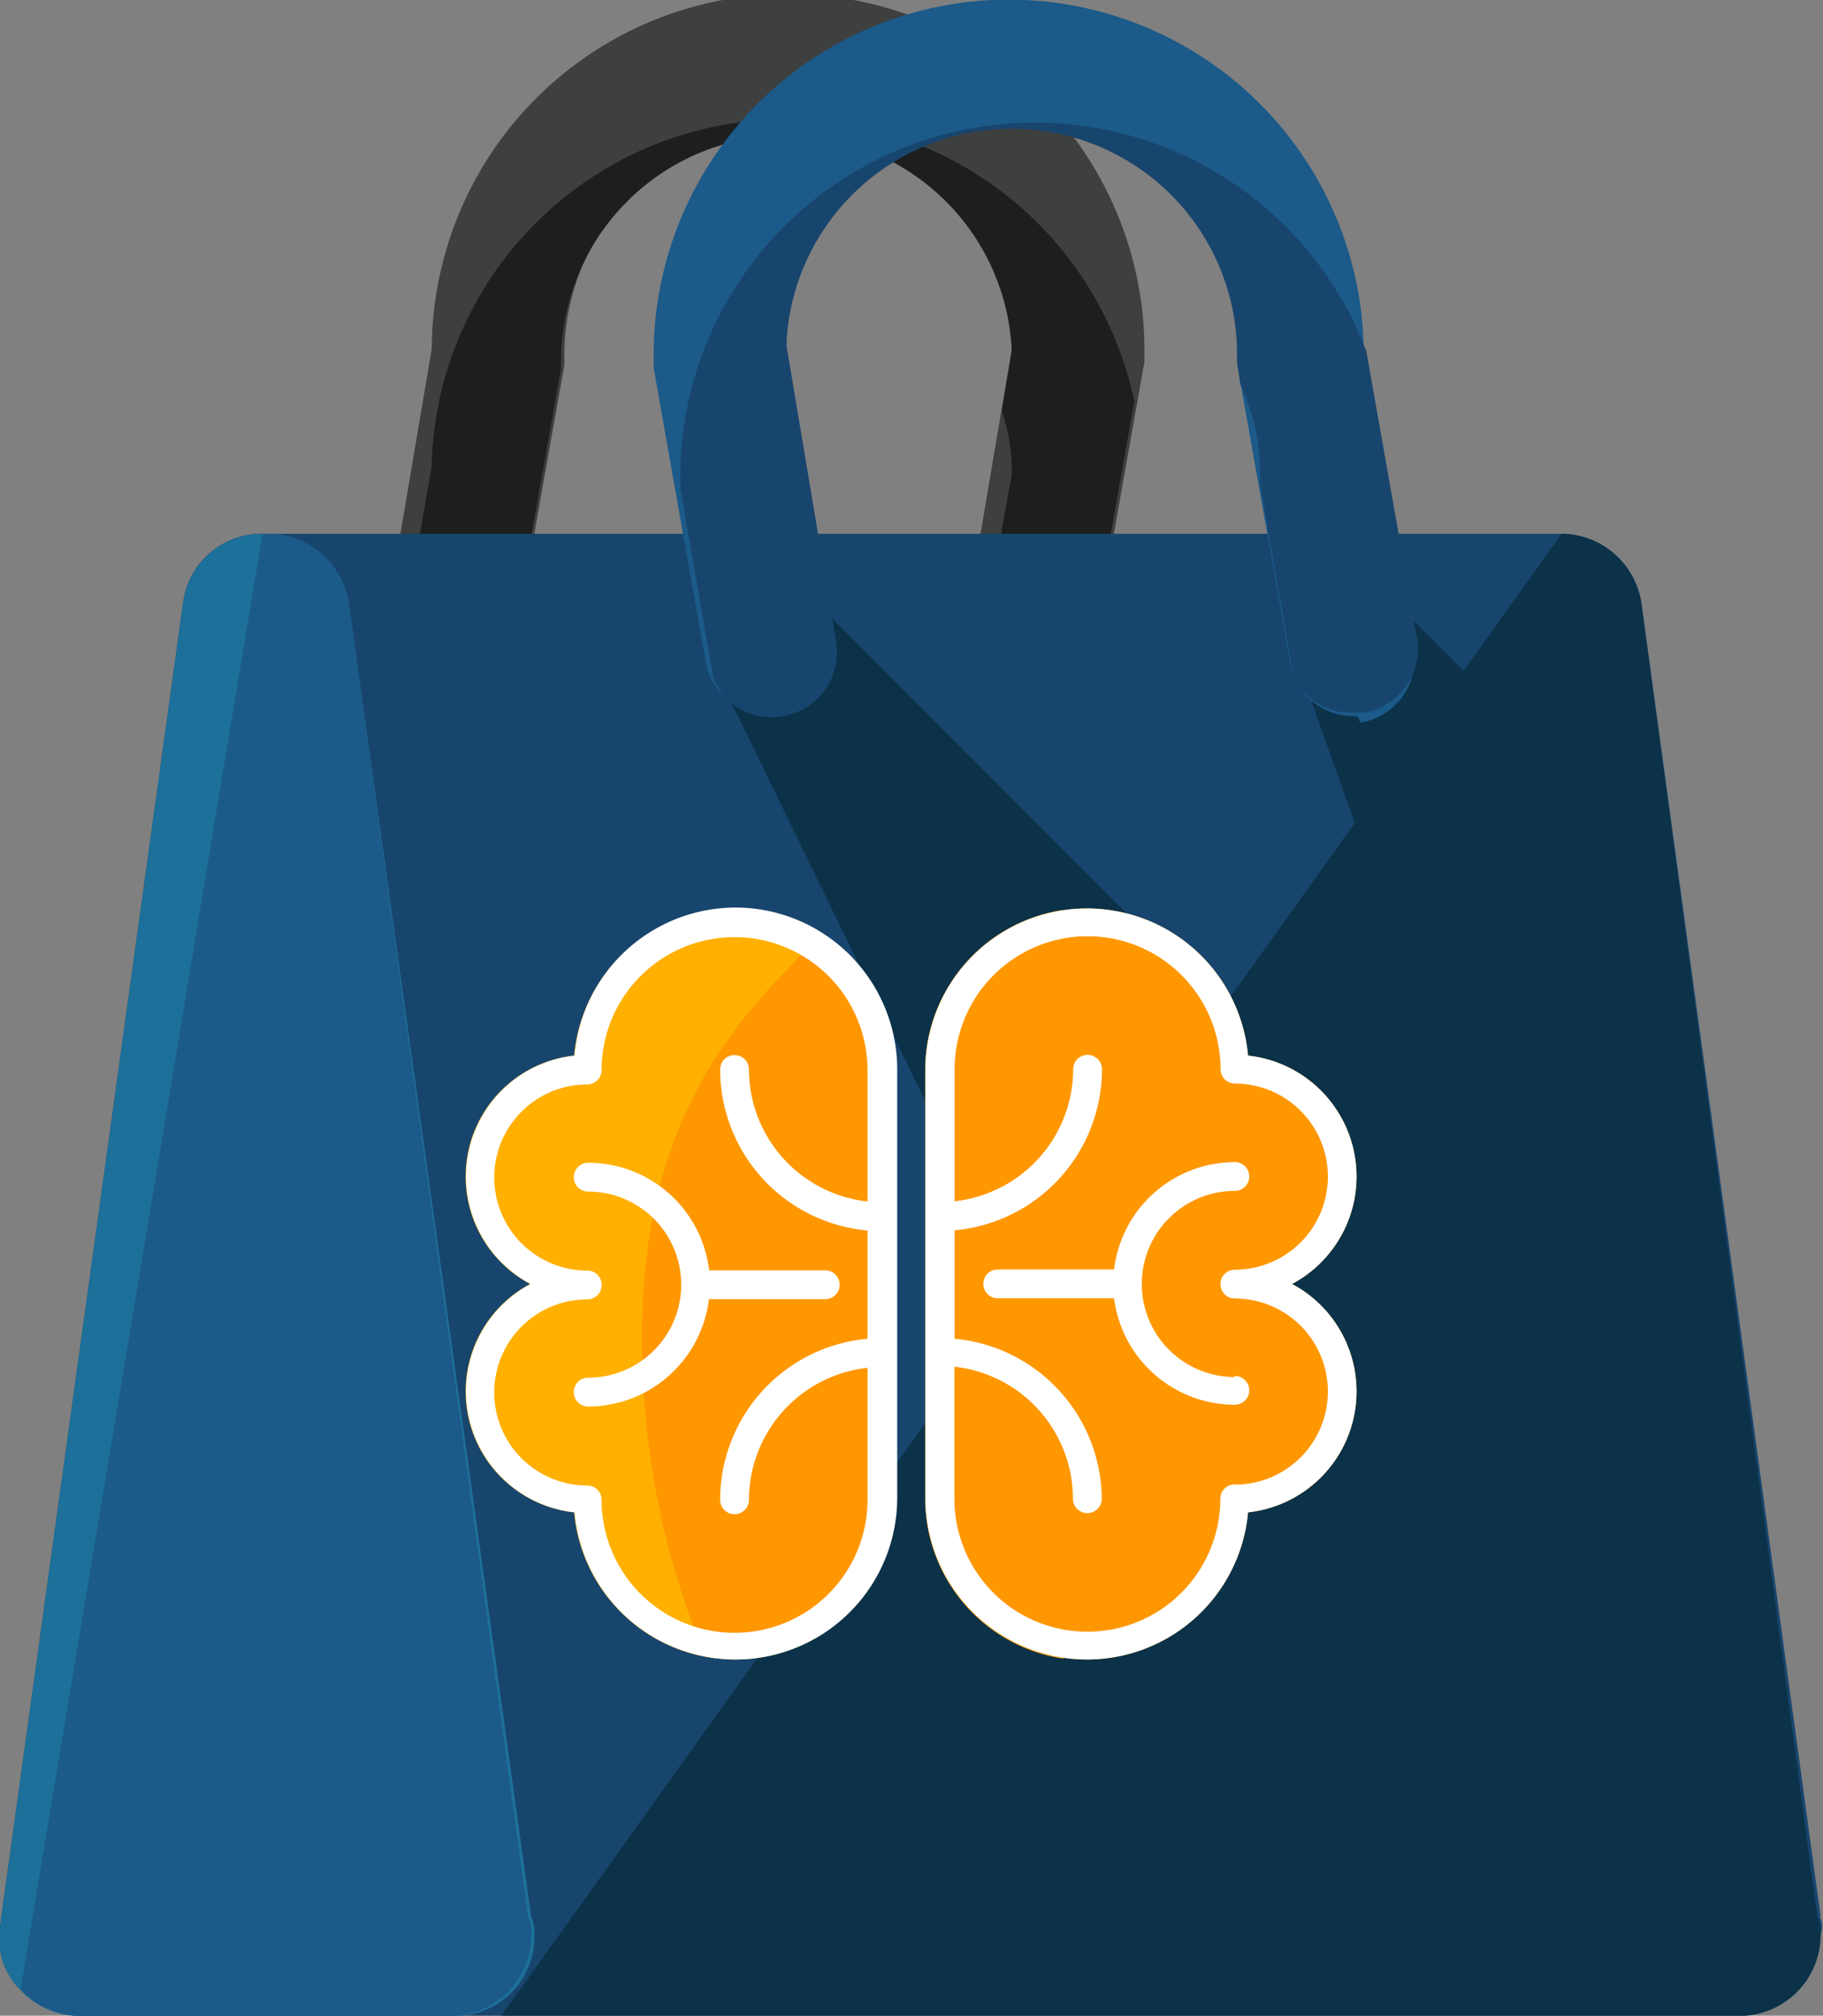 <svg xmlns="http://www.w3.org/2000/svg" xmlns:xlink="http://www.w3.org/1999/xlink" viewBox="0 0 82.88 91.62"><rect x="0" y="0" width="82.88" height="91.62" fill="#808080" stroke="none"/><defs><style>.cls-1{fill:none;}.cls-2{fill:#3e3f3f;}.cls-3{clip-path:url(#clip-path);}.cls-4{fill:#1d1e1e;}.cls-5{fill:#18456d;}.cls-6{fill:#0b3249;}.cls-7{fill:#1d7099;}.cls-8{fill:#1b5a89;}.cls-9{fill:#ff9700;}.cls-10{fill:#ffb000;}.cls-11{fill:#fff;}</style><clipPath id="clip-path" transform="translate(0 -0.15)"><rect class="cls-1" width="82.85" height="92"/></clipPath></defs><title>icon_loja_inteligente</title><g id="Layer_2" data-name="Layer 2"><g id="Layer_1-2" data-name="Layer 1"><path class="cls-2" d="M46.6,32.7h-.45a2.87,2.87,0,0,1-2.41-3.31L46,16A10,10,0,0,0,35.9,6,10.26,10.26,0,0,0,25.66,16.28v.45L23.24,30.29a2.94,2.94,0,0,1-3.47,2.41,3.12,3.12,0,0,1-2.41-3.31L19.63,16a16.2,16.2,0,0,1,32.4.15v.45L49.62,30.14a2.93,2.93,0,0,1-3,2.56Zm0,0" transform="translate(0 -0.15)"/><g class="cls-3"><path class="cls-4" d="M46.15,32.7h.45a2.91,2.91,0,0,0,2.86-2.41l2.11-11.9a16.15,16.15,0,0,0-31.95,3L17.82,31.65a3,3,0,0,0,1.81,1.2,2.94,2.94,0,0,0,3.47-2.41l2.41-13.56v-.45A10.25,10.25,0,0,1,46,16.12l-.45,2.71A8.79,8.79,0,0,1,46,21.7L44.19,31.8a7.74,7.74,0,0,0,2,.9Zm0,0" transform="translate(0 -0.15)"/><path class="cls-5" d="M82.77,87.25,74.63,27.58A3.71,3.71,0,0,0,71,24.41H11.94a3.6,3.6,0,0,0-3.62,3.16L0,87.71a3.33,3.33,0,0,0,.9,2.86,3.77,3.77,0,0,0,2.71,1.21h75.5a3.67,3.67,0,0,0,3.62-3.62,1,1,0,0,0,0-.9Zm0,0" transform="translate(0 -0.15)"/></g><path class="cls-6" d="M76.29,40.39l-13-13-3.92,3.92L72.67,68.72Zm0,0" transform="translate(0 -0.15)"/><path class="cls-6" d="M61.67,52.14,57.75,82.43,32.89,31.34,37,27.43Zm0,0" transform="translate(0 -0.15)"/><g class="cls-3"><path class="cls-6" d="M22.79,91.77H79.15a3.67,3.67,0,0,0,3.62-3.62,1.91,1.91,0,0,0-.15-.9l-8-59.68A3.71,3.71,0,0,0,71,24.41" transform="translate(0 -0.15)"/><path class="cls-7" d="M24.3,88.16a1.91,1.91,0,0,0-.15-.9L15.86,27.58a3.71,3.71,0,0,0-3.62-3.16h-.3a3.6,3.6,0,0,0-3.62,3.16L0,87.71a3.33,3.33,0,0,0,.9,2.86,3.77,3.77,0,0,0,2.71,1.21H20.53a3.61,3.61,0,0,0,3.77-3.62Zm0,0" transform="translate(0 -0.15)"/></g><path class="cls-8" d="M.94,90.57a3.77,3.77,0,0,0,2.71,1.21H20.53a3.67,3.67,0,0,0,3.62-3.62,1.92,1.92,0,0,0-.15-.9L15.86,27.58a3.71,3.71,0,0,0-3.62-3.16h-.3" transform="translate(0 -0.15)"/><path class="cls-8" d="M61.52,32.7a2.91,2.91,0,0,1-2.86-2.41L56.25,16.73v-.45A10.25,10.25,0,0,0,35.75,16L38,29.39a3,3,0,0,1-5.88,1.06L29.72,16.88v-.45A16.13,16.13,0,0,1,62,16.12l2.26,13.41A2.94,2.94,0,0,1,61.82,33c0-.3-.15-.3-.3-.3Zm0,0" transform="translate(0 -0.15)"/><path class="cls-5" d="M62.12,16.12a16.12,16.12,0,0,0-31.19,5.73v.45L32.44,31A2.84,2.84,0,0,0,35.6,32.7,2.94,2.94,0,0,0,38,29.24L35.75,15.82a10.25,10.25,0,0,1,20.49.3v.45l.15,1.05a9.45,9.45,0,0,1,.9,4.07v.45l1.51,8.74a2.85,2.85,0,0,0,2.71,1.66H62a2.94,2.94,0,0,0,2.41-3.47Zm0,0" transform="translate(0 -0.15)"/><path class="cls-9" d="M58.74,58.51a5.53,5.53,0,0,0-2-10.38,7.35,7.35,0,0,0-14.67.62V68.27a7.35,7.35,0,0,0,14.67.62,5.53,5.53,0,0,0,2-10.38Z" transform="translate(0 -0.15)"/><path class="cls-10" d="M24.1,58.51a5.53,5.53,0,0,0,2,10.38,7.35,7.35,0,0,0,14.67-.62V48.75a7.35,7.35,0,0,0-14.67-.62,5.53,5.53,0,0,0-2,10.38Z" transform="translate(0 -0.15)"/><path class="cls-9" d="M36.72,43.26c-3.1,3.1-6.82,7.13-7.44,15.19a37.26,37.26,0,0,0,2.79,17c3.55-.52,8.68-3.54,8.68-7.23V48.75C40.75,45.06,38,44.19,36.72,43.26Z" transform="translate(0 -0.15)"/><path class="cls-11" d="M26.74,53a.65.65,0,1,0,0,1.31,4.23,4.23,0,0,1,0,8.46.65.65,0,1,0,0,1.31,5.54,5.54,0,0,0,5.49-4.88h5.29a.65.65,0,0,0,0-1.31H32.24A5.54,5.54,0,0,0,26.74,53Z" transform="translate(0 -0.15)"/><path class="cls-11" d="M33.44,41.4a7.36,7.36,0,0,0-7.32,6.73,5.53,5.53,0,0,0-2,10.38,5.53,5.53,0,0,0,2,10.38,7.35,7.35,0,0,0,14.67-.62V48.75A7.36,7.36,0,0,0,33.44,41.4Zm6,13.36a6.05,6.05,0,0,1-5.39-6,.65.65,0,1,0-1.31,0,7.36,7.36,0,0,0,6.7,7.32V61a7.36,7.36,0,0,0-6.7,7.32.65.65,0,1,0,1.31,0,6.05,6.05,0,0,1,5.39-6v6a6,6,0,1,1-12.09,0,.65.65,0,0,0-.65-.65,4.23,4.23,0,0,1,0-8.46.65.65,0,1,0,0-1.31,4.23,4.23,0,0,1,0-8.46.65.65,0,0,0,.65-.65,6,6,0,1,1,12.09,0Z" transform="translate(0 -0.15)"/><path class="cls-9" d="M51.34,58.51a45.2,45.2,0,0,0-3-17,7.36,7.36,0,0,0-6.28,7.27V68.27a7.36,7.36,0,0,0,6.28,7.27A45.2,45.2,0,0,0,51.34,58.51Z" transform="translate(0 -0.15)"/><path class="cls-11" d="M56.14,62.74a4.23,4.23,0,0,1,0-8.46.65.65,0,1,0,0-1.31,5.54,5.54,0,0,0-5.49,4.88H45.36a.65.65,0,1,0,0,1.31h5.29A5.54,5.54,0,0,0,56.14,64a.65.65,0,0,0,0-1.31Z" transform="translate(0 -0.15)"/><path class="cls-11" d="M58.74,58.51a5.53,5.53,0,0,0-2-10.38,7.35,7.35,0,0,0-14.67.62V68.27a7.35,7.35,0,0,0,14.67.62,5.53,5.53,0,0,0,2-10.38Zm-2.61,9.11a.65.65,0,0,0-.65.65,6,6,0,1,1-12.09,0v-6a6.05,6.05,0,0,1,5.39,6,.65.65,0,1,0,1.31,0A7.36,7.36,0,0,0,43.4,61V56.07a7.36,7.36,0,0,0,6.7-7.32.65.65,0,0,0-1.31,0,6.05,6.05,0,0,1-5.39,6v-6a6,6,0,1,1,12.09,0,.65.65,0,0,0,.65.65,4.23,4.23,0,0,1,0,8.46.65.65,0,1,0,0,1.31,4.23,4.23,0,0,1,0,8.46Z" transform="translate(0 -0.15)"/></g></g></svg>